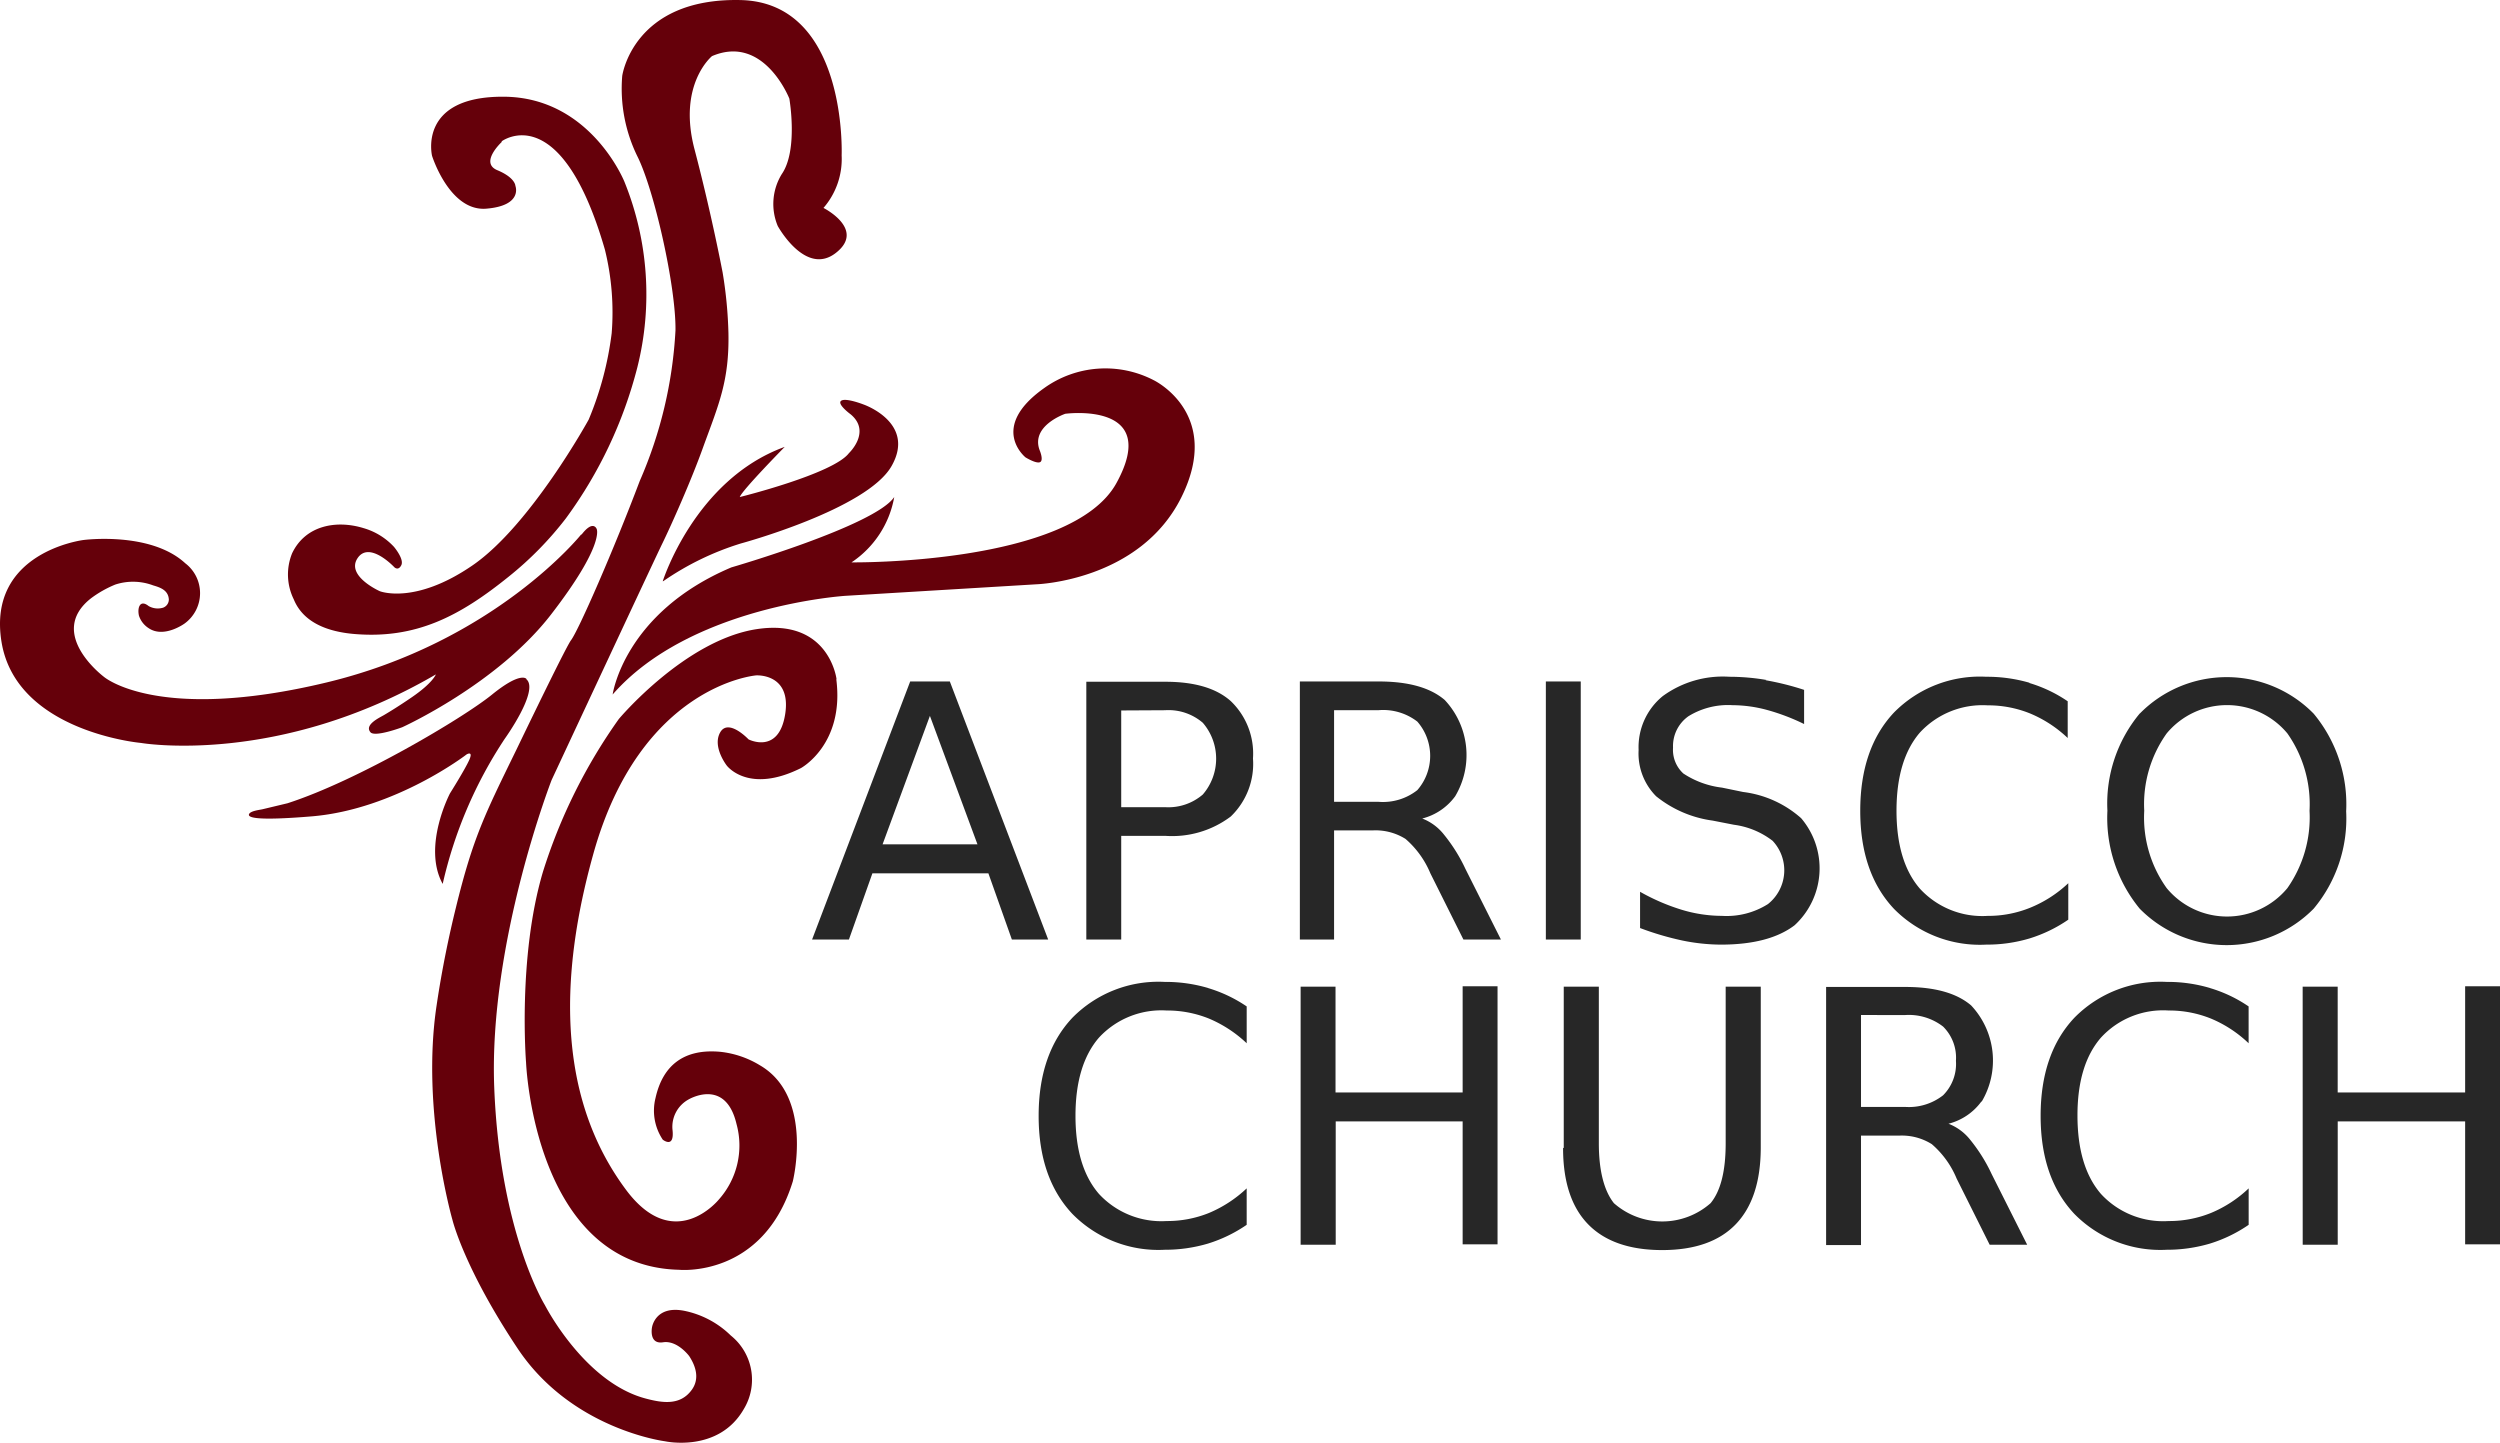 <svg xmlns="http://www.w3.org/2000/svg" width="221.286" height="127.704" viewBox="0 0 221.286 127.704"><defs><style>.a{fill:#65000a;fill-rule:evenodd;}.b{fill:#272727;}</style></defs><g transform="translate(0.005 0.005)"><g transform="translate(-0.005 -0.005)"><path class="a" d="M48.691,13.953S53.928,10,57.838,23.536a23.222,23.222,0,0,1,.6,7.393,29,29,0,0,1-2.036,7.65S51.267,47.94,46.133,51.474s-8.223,2.293-8.223,2.293-3.012-1.343-1.968-2.918,3.26.8,3.26.8.351.351.616-.188-.65-1.617-.65-1.617a5.9,5.9,0,0,0-2.7-1.66c-2.4-.736-5.134-.248-6.315,2.225a4.98,4.98,0,0,0,.145,4.081c.856,2.1,3.08,2.866,5.314,3.063,5.536.479,9.412-1.609,13.691-5.057a30.153,30.153,0,0,0,5.083-5.177,38.806,38.806,0,0,0,6.323-13.365A26.525,26.525,0,0,0,59.567,17.53S56.581,10.06,48.914,10s-6.375,5.237-6.375,5.237,1.549,4.946,4.809,4.672,2.567-2.019,2.567-2.019,0-.719-1.6-1.386.4-2.507.4-2.507Z" transform="translate(-4.295 -1.439)"/><path class="a" d="M51.433,55.162s-7.615,9.515-22.555,13.1-19.68-.5-19.68-.5S4.064,63.924,8.06,60.8a9.823,9.823,0,0,1,2.131-1.206,5.065,5.065,0,0,1,3.354.068c.642.188,1.352.428,1.395,1.258a.774.774,0,0,1-.513.719,1.634,1.634,0,0,1-1.275-.145c-.77-.616-1.018.163-.856.856a2.079,2.079,0,0,0,.856,1.1c1.36.924,3.183-.411,3.183-.411a3.324,3.324,0,0,0,.06-5.331c-3.08-2.841-9-2.062-9-2.062S-1.164,56.685.128,64.66s12.347,8.95,12.347,8.95,12.1,2.1,26.1-6.067c0,0-.257.744-2.148,2.036-1,.685-1.848,1.215-2.447,1.566-.376.222-1.771.856-1.189,1.523.4.453,2.8-.445,2.8-.445S44,68.417,48.772,62.239s4.039-7.564,4.039-7.564-.3-.856-1.335.488Z" transform="translate(0.005 -7.849)"/><path class="a" d="M68.55,57.421s2.832-9.01,10.8-11.9c0,0-3.782,3.842-3.979,4.441,0,0,8.266-2.045,9.66-3.885,0,0,1.994-1.874.171-3.423,0,0-1.266-.924-.856-1.215s2.011.342,2.011.342S90.994,43.4,88.8,47.23s-13.348,6.845-13.348,6.845A25.07,25.07,0,0,0,68.61,57.4Z" transform="translate(-9.89 -5.966)"/><path class="a" d="M63.37,66.971s.993-7.222,10.507-11.252c0,0,12.724-3.688,14.418-6.229a8.788,8.788,0,0,1-3.782,5.784s19.466.248,23.454-7.025-4.535-6.127-4.535-6.127-3.14,1.07-2.242,3.286c0,0,.351.856,0,1s-1.275-.428-1.275-.428-3.286-2.635,1.643-6.127a9.292,9.292,0,0,1,9.712-.7s6.127,2.943,2.439,10.362-12.835,7.7-12.835,7.7L83.991,58.234s-13.742.856-20.621,8.736Z" transform="translate(-9.142 -5.496)"/><path class="a" d="M79.338,18.4s3.773,1.9,1.087,3.987S75.29,20,75.29,20A5.048,5.048,0,0,1,75.65,15.4c1.463-2.122.667-6.674.667-6.674s-2.242-5.733-6.845-3.765c0,0-3.063,2.49-1.549,8.249s2.49,10.918,2.49,10.918a38.12,38.12,0,0,1,.513,5.382c.077,4.193-.856,6.272-2.216,10-1.087,3.055-2.9,7.085-3.619,8.557s-9.814,20.964-9.814,20.964S49.7,83.375,50.194,96.227s4.484,19.287,4.484,19.287,3.483,6.845,8.933,8.274c1.5.4,3.063.625,4.073-.779.462-.642.659-1.609-.231-2.978,0,0-1.044-1.42-2.319-1.224s-.975-1.318-.975-1.318.274-1.968,2.841-1.472a8.214,8.214,0,0,1,4.133,2.19,5.014,5.014,0,0,1,1.147,6.52c-2.242,3.893-6.974,2.841-6.974,2.841s-8.266-1.044-13.04-8.214-5.776-11.406-5.776-11.406S43.7,98.254,45.094,88.988c.488-3.294,1.112-6.238,1.711-8.668,1.515-6.2,2.567-8.257,5.331-13.922,2.1-4.355,4.5-9.267,4.852-9.729.659-.856,3.791-8.018,6.084-14.093a38.343,38.343,0,0,0,3.166-13.34c.051-3.859-1.874-12.407-3.371-15.4a13.639,13.639,0,0,1-1.343-7.119S62.464-.2,71.979,0s8.967,13.75,8.967,13.75A6.606,6.606,0,0,1,79.338,18.4Z" transform="translate(-6.448 0.005)"/><path class="a" d="M50.3,70.2s-.5-.667-3.038,1.395-11.885,7.615-18.1,9.618l-2.216.531c-.265.06-1.061.145-1.189.428s.445.625,5.57.2c7.393-.625,13.691-5.485,13.691-5.485s.608-.359.231.488-1.711,2.969-1.711,2.969-2.464,4.7-.642,8.009a38.71,38.71,0,0,1,5.485-12.835s3.08-4.278,1.925-5.279Z" transform="translate(-3.711 -10.114)"/><path class="a" d="M81.873,69.475s-.65-5.374-7.025-4.424S62.6,73.017,62.6,73.017a48.088,48.088,0,0,0-6.717,13.536c-2.242,7.573-1.489,16.882-1.489,16.882s.7,18.029,13.545,18.328c0,0,7.419.753,10.063-7.821,0,0,1.882-7.47-2.892-10.268a8.463,8.463,0,0,0-3.534-1.206c-3.14-.282-5.065,1.129-5.724,4.09a4.612,4.612,0,0,0,.642,3.688s1.07.856.856-.924a2.764,2.764,0,0,1,1.395-2.618s3.3-2.011,4.278,2.165a7.179,7.179,0,0,1-1.566,6.674s-3.936,4.886-8.214-.856-7.076-14.829-2.884-29.777S74.763,69.15,74.763,69.15s3.132-.2,2.567,3.423-3.243,2.242-3.243,2.242-1.78-1.891-2.507-.625.573,2.935.573,2.935,1.891,2.567,6.571.231c0,0,3.859-2.088,3.132-7.846Z" transform="translate(-7.829 -9.369)"/><path class="b" d="M98.64,84.834h-8.4L94.43,73.462ZM84,93.262h3.26L89.339,87.4H99.607l2.079,5.861H104.9L96.193,70.416H92.685Zm31.249-20.3a4.663,4.663,0,0,1,3.337,1.112,4.86,4.86,0,0,1,0,6.349,4.672,4.672,0,0,1-3.337,1.121h-3.885V72.983Zm-6.974,20.3h3.089V84.081h3.885a8.626,8.626,0,0,0,5.81-1.711,6.46,6.46,0,0,0,1.968-5.134,6.426,6.426,0,0,0-1.968-5.083c-1.309-1.164-3.251-1.711-5.81-1.711h-6.974V93.288Zm32.652-12.689a7.124,7.124,0,0,0-.933-8.522c-1.292-1.1-3.234-1.634-5.844-1.634h-6.974V93.262h3.029V83.6h3.423a4.989,4.989,0,0,1,2.9.753,8.18,8.18,0,0,1,2.2,3.046l2.926,5.861h3.32l-3.14-6.246a14.546,14.546,0,0,0-1.891-3.029,4.526,4.526,0,0,0-1.934-1.438A5.185,5.185,0,0,0,140.927,80.573Zm-6.777-7.615a4.954,4.954,0,0,1,3.423,1.01,4.612,4.612,0,0,1,0,6.067,4.911,4.911,0,0,1-3.423,1.035h-3.945V72.957Zm14.8,20.3h3.089V70.416h-3.089Zm19.526-22.974A19.6,19.6,0,0,0,165.2,70a9.019,9.019,0,0,0-5.9,1.711,5.827,5.827,0,0,0-2.139,4.775,5.365,5.365,0,0,0,1.549,4.09,10.122,10.122,0,0,0,5.006,2.156l1.882.368a7.136,7.136,0,0,1,3.423,1.42,3.816,3.816,0,0,1-.411,5.6,6.845,6.845,0,0,1-4.081,1.044,12.381,12.381,0,0,1-3.551-.539,18.328,18.328,0,0,1-3.688-1.592v3.209a25.822,25.822,0,0,0,3.722,1.1,17.225,17.225,0,0,0,3.423.368q4.278,0,6.529-1.711a6.845,6.845,0,0,0,.582-9.481,9.489,9.489,0,0,0-5.134-2.319l-1.865-.385a7.881,7.881,0,0,1-3.423-1.249,2.824,2.824,0,0,1-.916-2.285,3.234,3.234,0,0,1,1.369-2.789,6.674,6.674,0,0,1,3.9-.975,11.842,11.842,0,0,1,3.012.411,18.544,18.544,0,0,1,3.32,1.258V71.16a24.42,24.42,0,0,0-3.423-.856Zm23.317.257A13.485,13.485,0,0,0,187.937,70a10.671,10.671,0,0,0-8.18,3.174q-2.978,3.174-2.978,8.693,0,5.493,2.978,8.668a10.671,10.671,0,0,0,8.18,3.174,13.143,13.143,0,0,0,3.833-.548,12.578,12.578,0,0,0,3.423-1.66V88.274a10.884,10.884,0,0,1-3.38,2.173,9.883,9.883,0,0,1-3.756.719,7.5,7.5,0,0,1-5.99-2.4c-1.386-1.592-2.079-3.9-2.079-6.905s.693-5.331,2.079-6.931a7.538,7.538,0,0,1,5.99-2.4,9.883,9.883,0,0,1,3.756.719,10.884,10.884,0,0,1,3.328,2.173V72.17a12.228,12.228,0,0,0-3.423-1.626Zm22.795,4.475a10.9,10.9,0,0,1,1.959,6.845,10.9,10.9,0,0,1-1.959,6.845,6.931,6.931,0,0,1-10.687,0,10.721,10.721,0,0,1-1.985-6.845,10.79,10.79,0,0,1,1.985-6.845,6.948,6.948,0,0,1,10.687,0Zm-13.04-1.8a12.463,12.463,0,0,0-2.892,8.642,12.656,12.656,0,0,0,2.858,8.668,10.8,10.8,0,0,0,15.4,0,12.452,12.452,0,0,0,2.875-8.616,12.55,12.55,0,0,0-2.875-8.642,10.781,10.781,0,0,0-15.4,0Z" transform="translate(-12.12 -10.097)"/><g transform="translate(91.936 86.913)"><path class="b" d="M122.465,102.118a13.245,13.245,0,0,0-3.868-.548,10.677,10.677,0,0,0-8.172,3.174q-2.986,3.174-2.986,8.685c0,3.671.993,6.554,2.986,8.676a10.661,10.661,0,0,0,8.172,3.174,13.349,13.349,0,0,0,3.833-.548,12.629,12.629,0,0,0,3.423-1.66v-3.226a11.123,11.123,0,0,1-3.328,2.173,9.883,9.883,0,0,1-3.756.719,7.521,7.521,0,0,1-5.99-2.4q-2.079-2.4-2.079-6.914t2.079-6.922a7.521,7.521,0,0,1,5.99-2.4,9.882,9.882,0,0,1,3.756.719A11.124,11.124,0,0,1,125.854,107v-3.26a12.339,12.339,0,0,0-3.423-1.626Zm8.18,22.718h3.089V113.917h11.235V124.8h3.089V101.955h-3.089v9.4H133.717v-9.361h-3.089v22.846Zm23.214-8.557q0,4.467,2.216,6.743t6.537,2.285q4.33,0,6.529-2.285t2.216-6.743V101.989h-3.106v13.879q0,3.671-1.335,5.288a6.468,6.468,0,0,1-8.557,0c-.856-1.078-1.335-2.841-1.335-5.288V101.989h-3.106v14.264Zm37.05-4.107a7.124,7.124,0,0,0-.933-8.522c-1.292-1.1-3.234-1.634-5.844-1.634h-6.991v22.846h3.089v-9.686h3.363a4.989,4.989,0,0,1,2.9.753,8.1,8.1,0,0,1,2.2,3.046l2.926,5.861h3.32l-3.14-6.246a14.546,14.546,0,0,0-1.891-3.029,4.527,4.527,0,0,0-1.934-1.437,5.185,5.185,0,0,0,2.918-1.977Zm-6.794-7.667a4.954,4.954,0,0,1,3.38,1.018,3.876,3.876,0,0,1,1.138,3.029,3.927,3.927,0,0,1-1.138,3.055,4.911,4.911,0,0,1-3.38,1.027h-3.885V104.5Z" transform="translate(-107.44 -101.57)"/><path class="b" d="M226.107,102.118a13.152,13.152,0,0,0-3.859-.548,10.677,10.677,0,0,0-8.172,3.174q-2.986,3.174-2.986,8.685c0,3.671.993,6.554,2.986,8.676a10.661,10.661,0,0,0,8.172,3.174,13.391,13.391,0,0,0,3.833-.548,12.578,12.578,0,0,0,3.423-1.66v-3.226a10.884,10.884,0,0,1-3.328,2.173,9.848,9.848,0,0,1-3.756.719,7.486,7.486,0,0,1-5.99-2.4q-2.071-2.4-2.079-6.914t2.079-6.922a7.465,7.465,0,0,1,5.99-2.4,9.849,9.849,0,0,1,3.756.719A10.884,10.884,0,0,1,229.5,107v-3.26a12.227,12.227,0,0,0-3.423-1.626Zm8.18,22.718h3.1V113.917h11.278V124.8h3.089V101.955h-3.089v9.4H237.384v-9.361h-3.1Z" transform="translate(-122.401 -101.57)"/></g></g></g></svg>